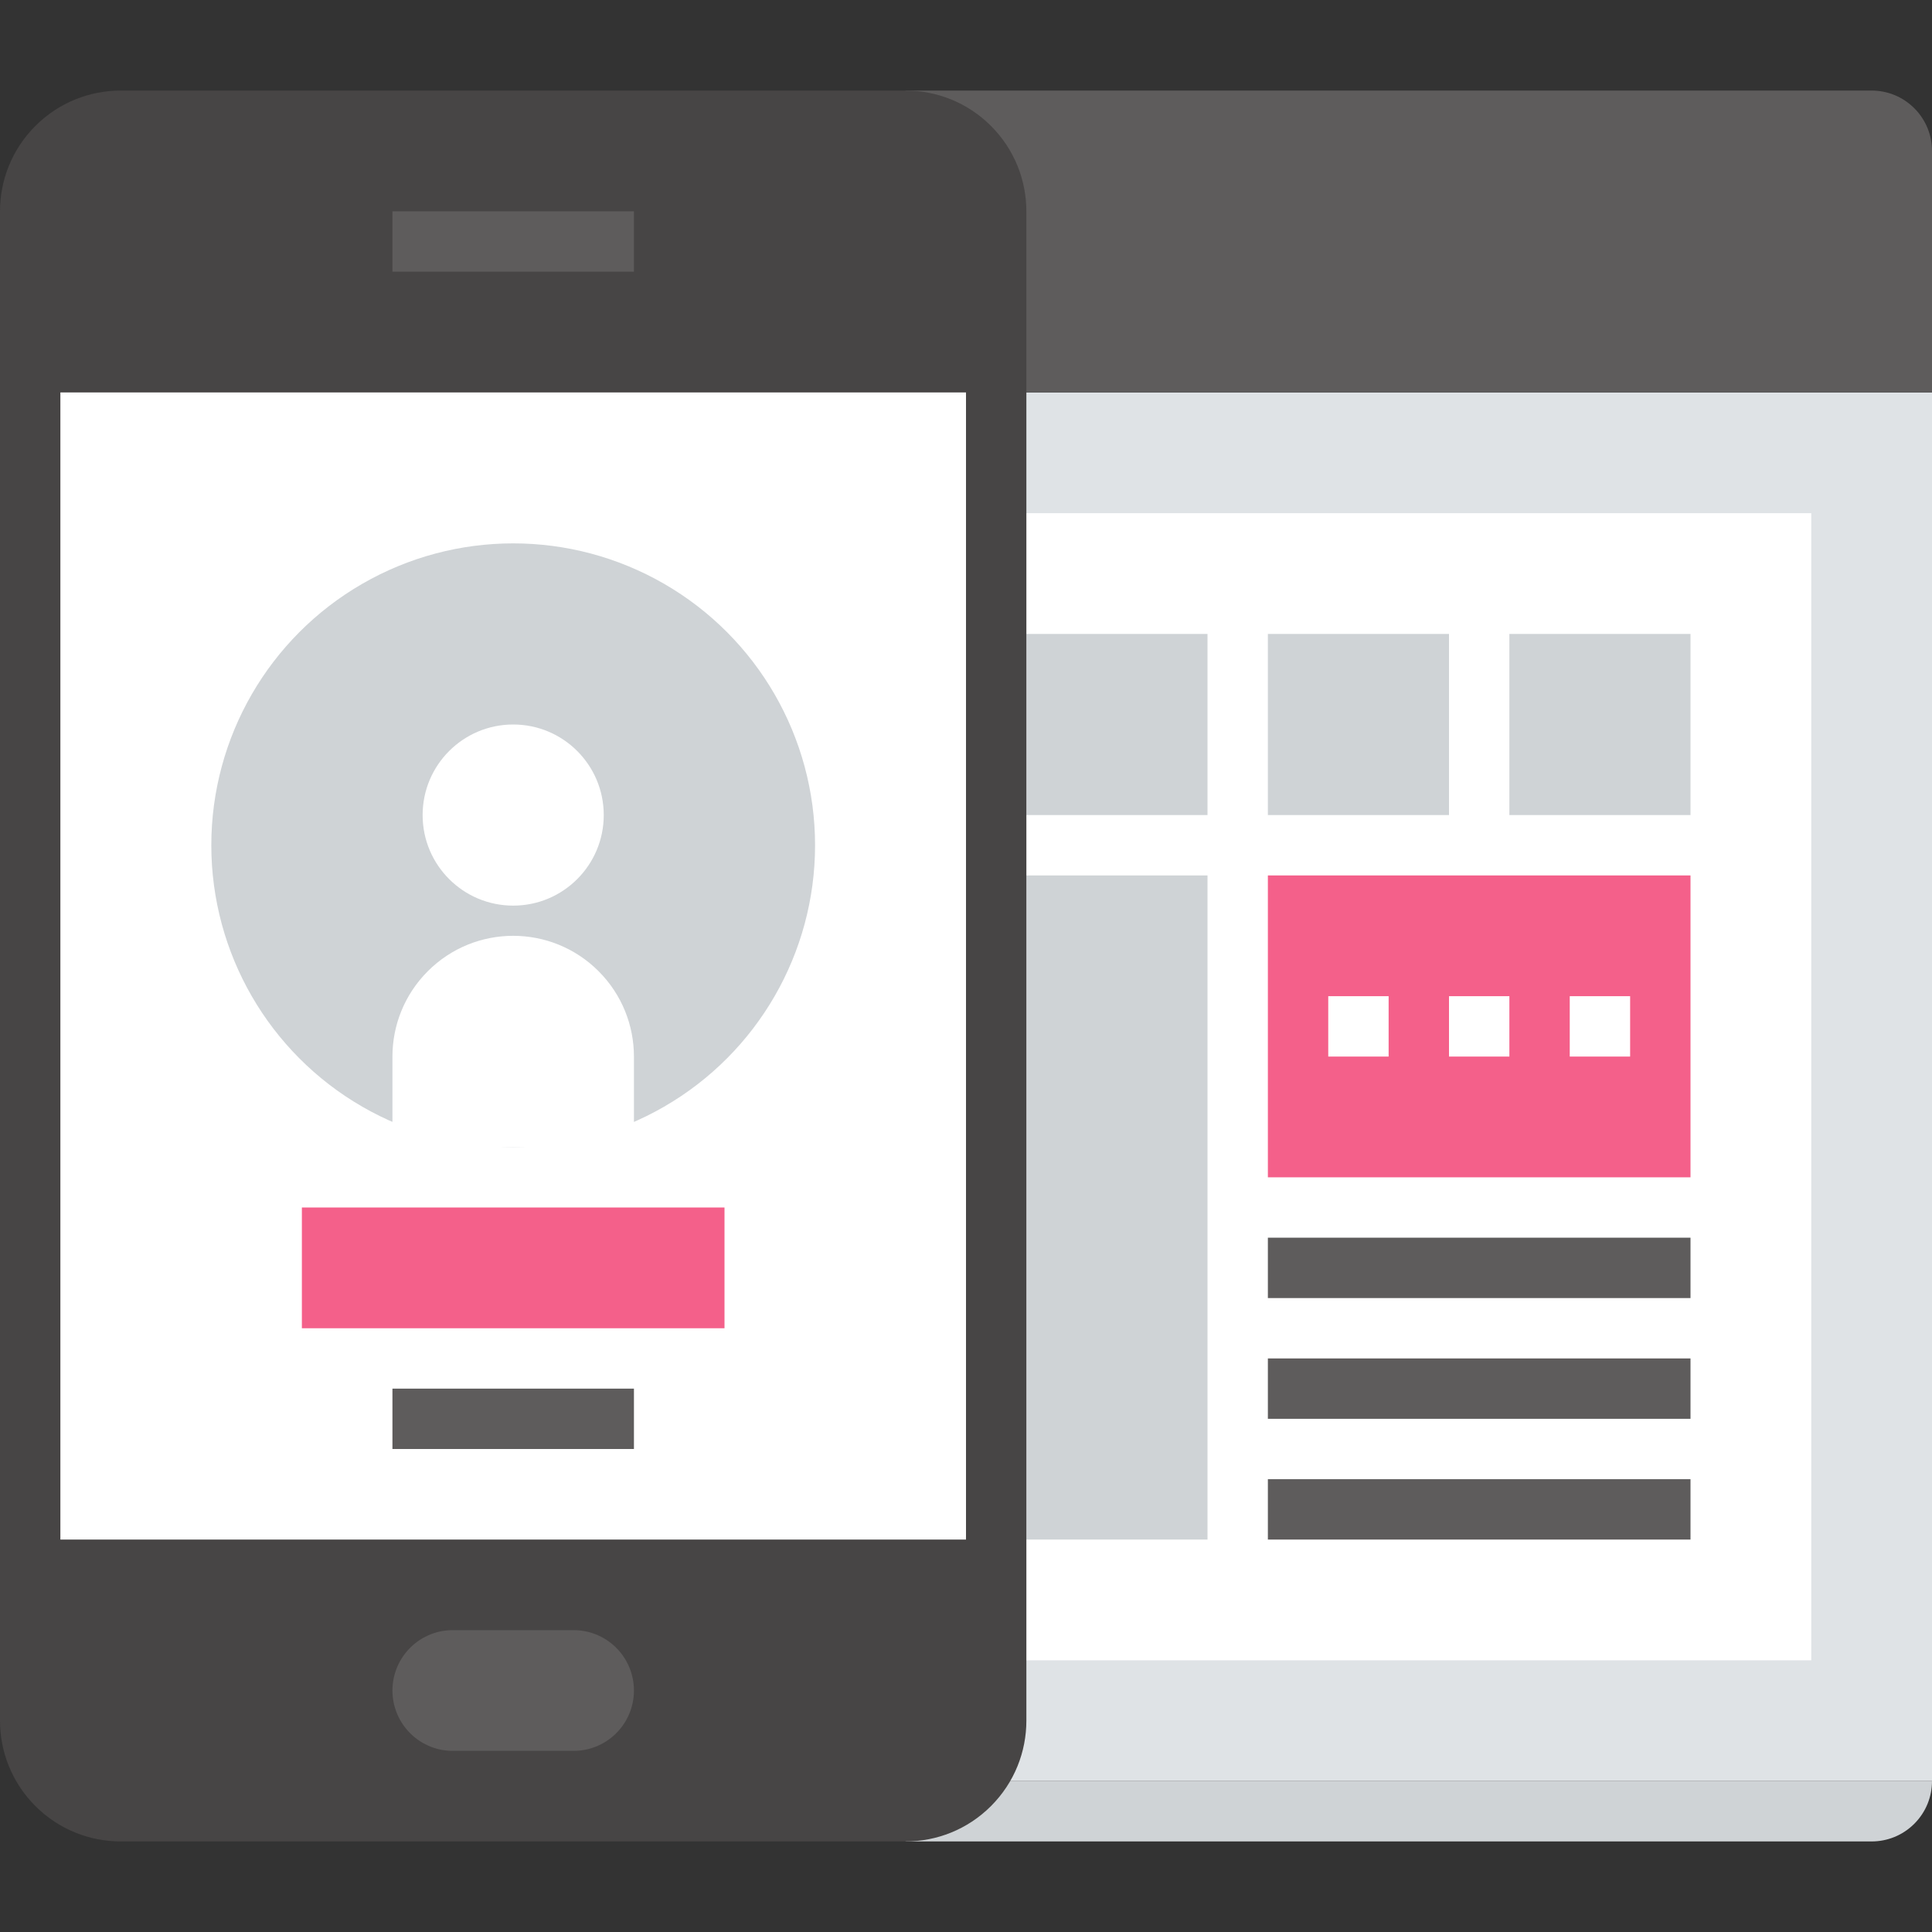 <?xml version="1.0" ?><!DOCTYPE svg  PUBLIC '-//W3C//DTD SVG 1.1//EN'  'http://www.w3.org/Graphics/SVG/1.1/DTD/svg11.dtd'><svg enable-background="new 0 0 64 64" height="64px" id="Layer_1" version="1.1" viewBox="0 0 64 64" width="64px" xml:space="preserve" xmlns="http://www.w3.org/2000/svg" xmlns:xlink="http://www.w3.org/1999/xlink"><rect x="0" y="0" width="64" height="64" fill="#333333" stroke="none"/><g><g><g><rect fill="#DFE3E6" height="46" width="34" x="30" y="13"/><rect fill="#FFFFFF" height="38" width="30" x="30" y="17"/><path d="M63.414,3.586C63.023,3.195,62.512,3,62,3H30v10h34V5C64,4.488,63.805,3.977,63.414,3.586z" fill="#5E5C5C"/><path d="M30,59v2h32c0.512,0,1.023-0.195,1.414-0.586S64,59.512,64,59H30z" fill="#CFD3D6"/></g><g><rect fill="#CFD3D6" height="6" width="6" x="50" y="21"/><rect fill="#CFD3D6" height="6" width="6" x="42" y="21"/><rect fill="#CFD3D6" height="6" width="6" x="34" y="21"/><rect fill="#F4608A" height="10" width="14" x="42" y="29"/><rect fill="#CFD3D6" height="22" width="6" x="34" y="29"/><g><line fill="none" stroke="#5E5C5C" stroke-miterlimit="10" stroke-width="2" x1="42" x2="56" y1="42" y2="42"/><line fill="none" stroke="#5E5C5C" stroke-miterlimit="10" stroke-width="2" x1="42" x2="56" y1="46" y2="46"/><line fill="none" stroke="#5E5C5C" stroke-miterlimit="10" stroke-width="2" x1="42" x2="56" y1="50" y2="50"/></g></g><g><line fill="none" stroke="#FFFFFF" stroke-miterlimit="10" stroke-width="2" x1="44" x2="46" y1="34" y2="34"/><line fill="none" stroke="#FFFFFF" stroke-miterlimit="10" stroke-width="2" x1="48" x2="50" y1="34" y2="34"/><line fill="none" stroke="#FFFFFF" stroke-miterlimit="10" stroke-width="2" x1="52" x2="54" y1="34" y2="34"/></g></g><g><g><path d="M32.828,4.172C32.048,3.391,31.023,3,30,3H4C2.977,3,1.952,3.391,1.172,4.172C0.391,4.953,0,5.977,0,7v50     c0,1.023,0.391,2.047,1.172,2.828C1.952,60.609,2.977,61,4,61h26c1.023,0,2.048-0.391,2.828-1.172C33.609,59.047,34,58.023,34,57     V7C34,5.977,33.609,4.953,32.828,4.172z" fill="#474545"/><rect fill="#FFFFFF" height="38" width="30" x="2" y="13"/><line fill="none" stroke="#5E5C5C" stroke-miterlimit="10" stroke-width="2" x1="13" x2="21" y1="8" y2="8"/><line fill="none" stroke="#5E5C5C" stroke-linecap="round" stroke-miterlimit="10" stroke-width="4" x1="15" x2="19" y1="56" y2="56"/></g><g><g><circle cx="17" cy="28" fill="#CFD3D6" r="10"/><g><path d="M19.828,32.172C19.048,31.391,18.023,31,17,31s-2.048,0.391-2.828,1.172C13.391,32.953,13,33.977,13,35       v3h8v-3C21,33.977,20.609,32.953,19.828,32.172z" fill="#FFFFFF"/><circle cx="17" cy="27" fill="#FFFFFF" r="3"/></g></g><line fill="none" stroke="#5E5C5C" stroke-miterlimit="10" stroke-width="2" x1="13" x2="21" y1="47" y2="47"/><rect fill="#F4608A" height="4" width="14" x="10" y="40"/></g></g></g></svg>